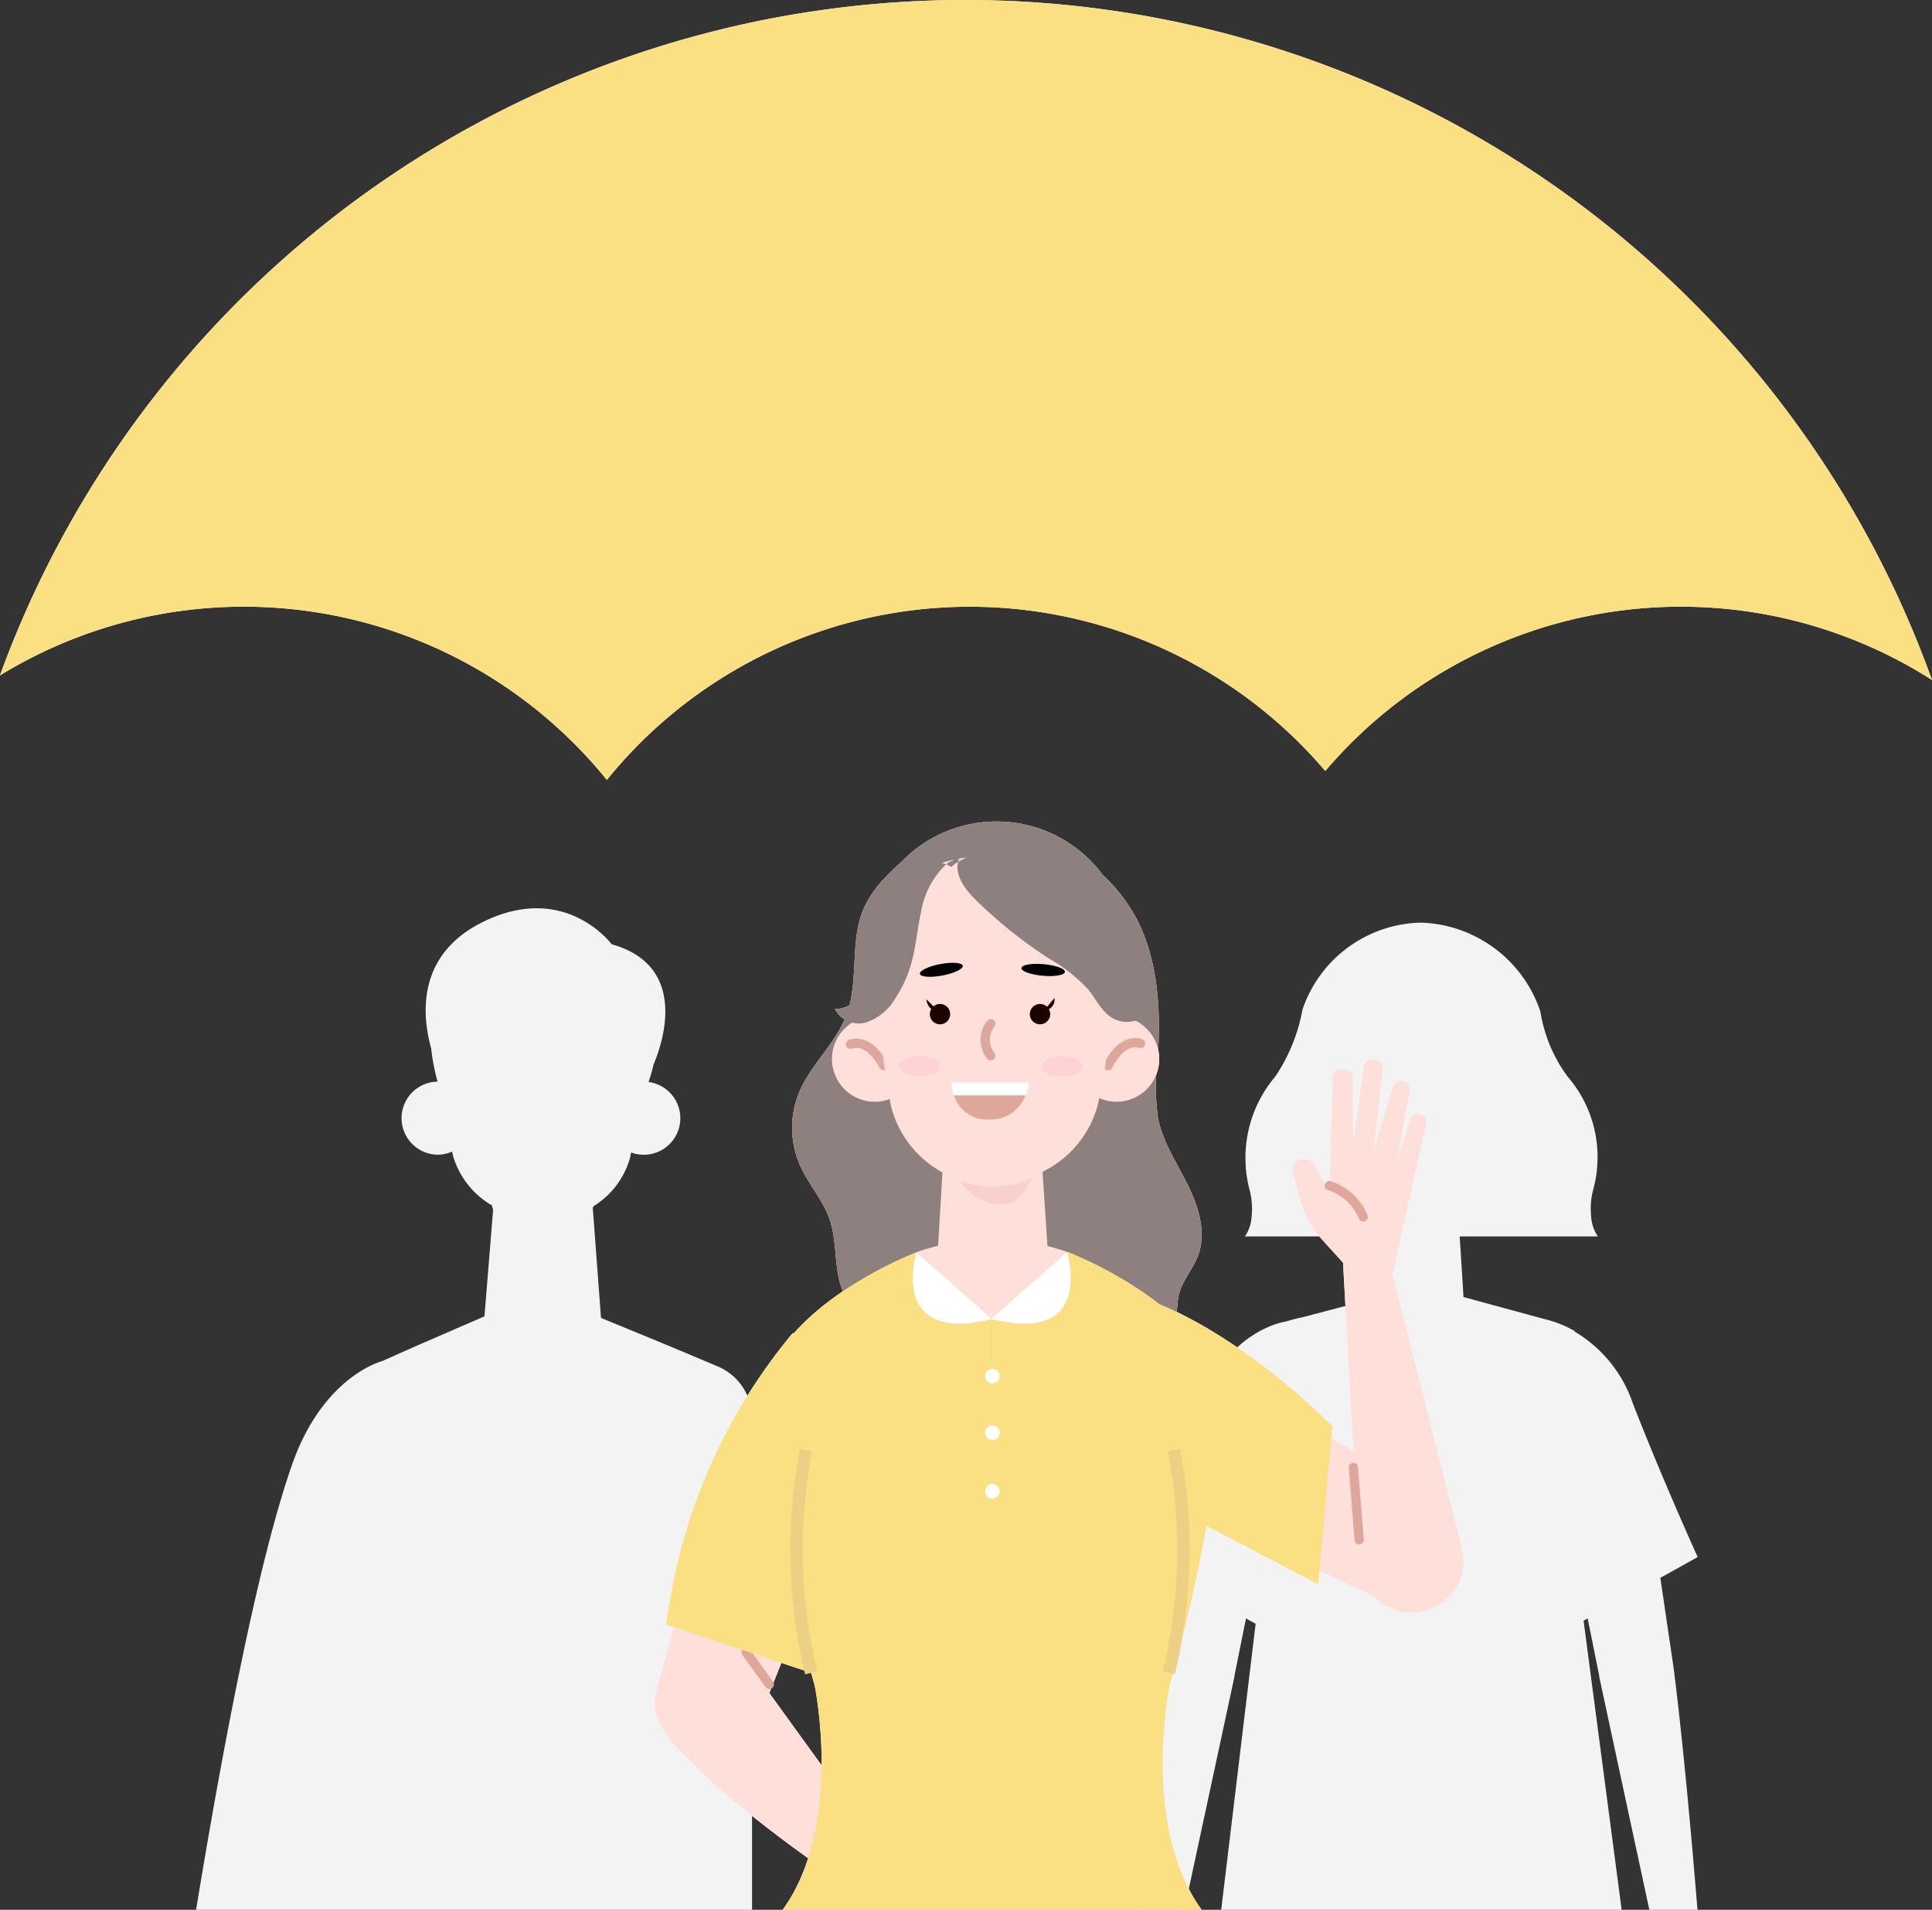 <svg height="154.767" viewBox="0 0 156.601 154.767" width="156.601" xmlns="http://www.w3.org/2000/svg">
  <rect x="0" y="0" width="156.601" height="154.767" fill="#333333" stroke="none"/>
  <defs>
    <clipPath id="clip-path">
      <path d="M532.07,609.47h6.3a3.294,3.294,0,0,1-3.244,3A3.056,3.056,0,0,1,532.07,609.47Z" data-name="Path 7311" fill="#fff" id="Path_7311" transform="translate(-532.07 -609.47)" />
    </clipPath>
  </defs>
  <g data-name="Group 10149" id="Group_10149" transform="translate(-109.2 -64.233)">
    <g data-name="Group 10046" id="Group_10046" transform="translate(109.2 64.233)">
      <path d="M67.3,87.942a37.849,37.849,0,0,1,58.233-.725,37.858,37.858,0,0,1,49.173-7.377,83.278,83.278,0,0,0-156.6-.365A37.858,37.858,0,0,1,67.3,87.943Z" data-name="Path 7254" fill="#fff" id="Path_7254" transform="translate(-18.11 -24.74)" />
      <ellipse cx="1.65" cy="0.825" data-name="Ellipse 645" fill="#fff" id="Ellipse_645" rx="1.65" ry="0.825" transform="translate(84.432 85.602)" />
      <ellipse cx="1.65" cy="0.825" data-name="Ellipse 646" fill="#fff" id="Ellipse_646" rx="1.65" ry="0.825" transform="translate(72.877 85.602)" />
    </g>
    <g data-name="Group 10085" id="Group_10085" transform="translate(162.268 130.804)">
      <g data-name="Group 10075" id="Group_10075" transform="translate(11.138)">
        <path d="M460.876,472.9a13.687,13.687,0,0,1,13.116,7.187c1.767,3.436,1.962,7.464,1.7,11.318a17.757,17.757,0,0,0,.047,4.927c.416,1.931,1.556,3.61,2.429,5.382s1.485,3.857.777,5.7c-.417,1.083-1.26,1.986-1.533,3.115-.174.722-.1,1.5-.345,2.2-.486,1.409-2.045,2.1-3.476,2.527a27.305,27.305,0,0,1-20.317-2.1,7.113,7.113,0,0,1-2.747-2.234c-1.2-1.863-.708-4.34-1.412-6.442-.534-1.6-1.731-2.888-2.416-4.427a7.574,7.574,0,0,1-.054-5.958c.956-2.25,2.974-3.953,3.827-6.249,1.032-2.776.215-6.021,1.436-8.717a9.09,9.09,0,0,1,1.82-2.527,11.318,11.318,0,0,1,4.827-3.1,6.828,6.828,0,0,1,5.586.66" data-name="Path 7301" fill="#fff" id="Path_7301" transform="translate(-446.059 -472.185)" />
        <circle cx="10.73" cy="10.73" data-name="Ellipse 649" fill="#fff" id="Ellipse_649" r="10.73" transform="translate(5.839)" />
        <g data-name="Group 10070" id="Group_10070" transform="translate(3.23 15.78)">
          <path d="M474.522,577a3.467,3.467,0,1,1-3.563-3.368A3.467,3.467,0,0,1,474.522,577Z" data-name="Path 7302" fill="#fff" id="Path_7302" transform="translate(-467.589 -573.631)" />
          <path d="M477.58,588.29s1.379-.671,2.693,1.724" data-name="Path 7303" fill="#fff" id="Path_7303" transform="translate(-476.081 -586.017)" />
        </g>
        <g data-name="Group 10071" id="Group_10071" transform="translate(22.826 15.782)">
          <circle cx="3.467" cy="3.467" data-name="Ellipse 650" fill="#fff" id="Ellipse_650" r="3.467" />
          <path d="M619.362,587.992s-1.4-.632-2.642,1.8" data-name="Path 7304" fill="#fff" id="Path_7304" transform="translate(-613.941 -585.776)" />
        </g>
        <path d="M532.78,628.2a8.824,8.824,0,0,1-3.019,1.716,3.915,3.915,0,0,1-2.86-.711l-1.683-1.2-.678,11.414.186.189a5.723,5.723,0,0,0,8.433.081l.362-.357Z" data-name="Path 7305" fill="#fff" id="Path_7305" transform="translate(-512.765 -604.062)" />
        <path d="M524.29,638.2s1.557,5.628,5.145,5.572c2.95-.047,3.425-5.572,3.425-5.572Z" data-name="Path 7306" fill="#fff" id="Path_7306" transform="translate(-512.553 -612.732)" />
        <path d="M510.822,497.769a43.167,43.167,0,0,1-1.071,9.709,8.43,8.43,0,0,1-4.235,5.337l-.4.243a7.551,7.551,0,0,1-7.614.122h0a8.482,8.482,0,0,1-4.546-5.652,63.117,63.117,0,0,1-1.073-9.662s-1.332-10.6,8.88-10.463S510.822,497.769,510.822,497.769Z" data-name="Path 7307" fill="#fff" id="Path_7307" transform="translate(-484.963 -484.558)" />
        <g data-name="Group 10074" id="Group_10074" transform="translate(10.269 11.228)">
          <circle cx="0.827" cy="0.827" data-name="Ellipse 651" fill="#fff" id="Ellipse_651" r="0.827" transform="translate(0.89 3.559)" />
          <circle cx="0.827" cy="0.827" data-name="Ellipse 652" fill="#fff" id="Ellipse_652" r="0.827" transform="translate(8.998 3.559)" />
          <ellipse cx="0.471" cy="1.769" data-name="Ellipse 653" fill="#fff" id="Ellipse_653" rx="0.471" ry="1.769" transform="translate(8.276 1.117) rotate(-84.88)" />
          <ellipse cx="1.769" cy="0.471" data-name="Ellipse 654" fill="#fff" id="Ellipse_654" rx="1.769" ry="0.471" transform="translate(0 0.659) rotate(-10.73)" />
          <path d="M550.984,577.69a2.106,2.106,0,0,0,0,2.594" data-name="Path 7308" fill="#fff" id="Path_7308" transform="translate(-545.154 -572.529)" />
          <g data-name="Group 10073" id="Group_10073" transform="translate(2.635 9.929)">
            <path d="M532.07,609.47h6.3a3.294,3.294,0,0,1-3.244,3A3.056,3.056,0,0,1,532.07,609.47Z" data-name="Path 7309" fill="#fff" id="Path_7309" transform="translate(-532.07 -609.47)" />
            <g clip-path="url(#clip-path)" data-name="Group 10072" id="Group_10072">
              <path d="M532.07,609.47h6.3a3.294,3.294,0,0,1-3.244,3A3.056,3.056,0,0,1,532.07,609.47Z" data-name="Path 7310" fill="#fff" id="Path_7310" transform="translate(-532.07 -609.47)" />
              <rect data-name="Rectangle 900" fill="#fff" height="2.153" id="Rectangle_900" transform="translate(-0.156 1.119)" width="6.189" />
            </g>
          </g>
        </g>
        <path d="M518.59,564.47a1.194,1.194,0,0,0,1.091,1.092" data-name="Path 7312" fill="#fff" id="Path_7312" transform="translate(-507.708 -550.064)" />
        <path d="M582.68,563.83s.167.857-.9,1.065" data-name="Path 7313" fill="#fff" id="Path_7313" transform="translate(-561.418 -549.52)" />
        <path d="M479.271,489.1a1.4,1.4,0,0,0-1.13.432,6.9,6.9,0,0,0-1.961,3.832c-.311,1.431-.416,2.9-.834,4.3a10.051,10.051,0,0,1-1.229,2.632,4.406,4.406,0,0,1-2.311,1.95,2.154,2.154,0,0,1-2.6-1.076,2.071,2.071,0,0,0,1.989-1.217,7.205,7.205,0,0,0,.57-2.409,12.319,12.319,0,0,1,2.771-6.811,4.62,4.62,0,0,1,1.884-1.316,2.507,2.507,0,0,1,2.222.26" data-name="Path 7314" fill="#fff" id="Path_7314" transform="translate(-465.737 -485.985)" />
        <path d="M532.09,483.538c-.432,1.2.509,2.434,1.424,3.326a38.593,38.593,0,0,0,5.827,4.666,13.017,13.017,0,0,1,3.263,2.57c.638.8,1.089,1.814,1.985,2.31a2.294,2.294,0,0,0,3.334-2.587c-.258.765-1.484.678-1.973.036a4.279,4.279,0,0,1-.546-2.322,10.018,10.018,0,0,0-4.694-7.767,8.586,8.586,0,0,0-8.942.119l-.387-.951" data-name="Path 7315" fill="#fff" id="Path_7315" transform="translate(-518.579 -480.455)" />
      </g>
      <g data-name="Group 10084" id="Group_10084" transform="translate(0 19.296)">
        <g data-name="Group 10079" id="Group_10079" transform="translate(36.965)">
          <g data-name="Group 10078" id="Group_10078">
            <path d="M641.039,791.894,618.2,780.988l11.324-6.738,10.142,6.28Z" data-name="Path 7316" fill="#fff" id="Path_7316" transform="translate(-618.2 -747.666)" />
            <g data-name="Group 10077" id="Group_10077" transform="translate(14.728)">
              <path d="M743.7,699.738l3.451-1.238,6.1,24.047a4.22,4.22,0,0,1-3.6,5.533h0a4.219,4.219,0,0,1-4.576-3.613Z" data-name="Path 7317" fill="#fff" id="Path_7317" transform="translate(-739.599 -683.281)" />
              <g data-name="Group 10076" id="Group_10076">
                <path d="M720.468,613.518l-1.65-1.814a8.15,8.15,0,0,1-1.82-3.313l-.6-2.169a.864.864,0,0,1,.75-1.088h0a1.106,1.106,0,0,1,1.091.585l1.11,2.114.309-9.343a.671.671,0,0,1,.762-.654l.269.038a.671.671,0,0,1,.575.623v5.538l.891-6.36a.669.669,0,0,1,.8-.6l.195.039a.668.668,0,0,1,.534.707l-.731,6.645,1.562-5.2a.669.669,0,0,1,.95-.411l.076.041a.671.671,0,0,1,.347.714l-1.041,5.6,1.067-3.3a.669.669,0,0,1,1.1-.279h0a.669.669,0,0,1,.191.63l-2.767,12.385Z" data-name="Path 7318" fill="#fff" id="Path_7318" transform="translate(-716.367 -597.061)" />
                <path d="M736.29,665.18a4.412,4.412,0,0,1,2.747,2.536" data-name="Path 7319" fill="#fff" id="Path_7319" transform="translate(-733.301 -654.96)" />
              </g>
              <line data-name="Line 89" fill="#fff" id="Line_89" transform="translate(4.938 33.044)" x2="0.47" y2="5.875" />
            </g>
          </g>
          <path d="M622.83,723.52c8.474,2.57,16.331,10.754,16.331,10.754l-1.142,12.8-16.289-8.529Z" data-name="Path 7320" fill="#fff" id="Path_7320" transform="translate(-621.2 -704.547)" />
        </g>
        <g data-name="Group 10083" id="Group_10083" transform="translate(0 22.161)">
          <g data-name="Group 10081" id="Group_10081" transform="translate(0 11.764)">
            <path d="M376.738,823.18l-4.855,17.489c-.552,2.78,2.735,5.934,5.4,6.642h0c2.636.7,2.078-1.367,2.77-4.073l6.616-16.546Z" data-name="Path 7321" fill="#fff" id="Path_7321" transform="translate(-371.821 -823.18)" />
            <g data-name="Group 10080" id="Group_10080" transform="translate(0.531 14.808)">
              <path d="M375.36,926.586c.86,3.571,12.144,11.452,12.144,11.452l6.468.057L382.234,921.88Z" data-name="Path 7322" fill="#fff" id="Path_7322" transform="translate(-375.36 -921.88)" />
              <path d="M451.982,1004.96a5.743,5.743,0,0,0,3.271.5.972.972,0,0,0,.242-1.815c-2.112-1.086-6.561-3.628-8.315-4.262l-3.053-.851-2.876,2.858,2.258,1.8s.543,2.858,1.65,3.83C445.154,1007.019,449.931,1007.761,451.982,1004.96Z" data-name="Path 7323" fill="#fff" id="Path_7323" transform="translate(-431.364 -987.03)" />
            </g>
            <line data-name="Line 90" fill="#fff" id="Line_90" transform="translate(7.405 14.1)" x1="1.886" y1="2.605" />
          </g>
          <g data-name="Group 10082" id="Group_10082" transform="translate(0.948)">
            <path d="M388.383,744.77A45.645,45.645,0,0,0,378.14,768.4l13.977,4.651,6.918-20.382Z" data-name="Path 7324" fill="#fff" id="Path_7324" transform="translate(-378.14 -744.77)" />
            <line data-name="Line 91" fill="#fff" id="Line_91" transform="translate(10.715 12.592)" x1="0.716" y1="7.941" />
          </g>
        </g>
        <path d="M560.279,701.08s7.547,2.83,11.084,8.018-2.833,27.118-2.833,27.118-2.358,11.32,2.594,18.154H554.15V706.5Z" data-name="Path 7325" fill="#fff" id="Path_7325" transform="translate(-526.795 -685.474)" />
        <path d="M444.434,701.08s-7.547,2.83-11.083,8.018,2.83,27.118,2.83,27.118,2.357,11.32-2.594,18.154h16.979V706.5Z" data-name="Path 7326" fill="#fff" id="Path_7326" transform="translate(-423.211 -685.474)" />
        <path d="M554.15,706.5l6.129-5.424s7.547,2.83,11.084,8.018" data-name="Path 7327" fill="#fff" id="Path_7327" transform="translate(-526.795 -685.474)" />
      </g>
      <line data-name="Line 92" fill="#fff" id="Line_92" transform="translate(20.988 35.138)" x2="6.3" y2="6.405" />
      <circle cx="0.593" cy="0.593" data-name="Ellipse 655" fill="#fff" id="Ellipse_655" r="0.593" transform="translate(26.782 44.357)" />
      <circle cx="0.593" cy="0.593" data-name="Ellipse 656" fill="#fff" id="Ellipse_656" r="0.593" transform="translate(26.782 48.948)" />
      <circle cx="0.593" cy="0.593" data-name="Ellipse 657" fill="#fff" id="Ellipse_657" r="0.593" transform="translate(26.782 53.687)" />
      <path d="M513.28,695.142a18.624,18.624,0,0,1,12.262,0l-6.13,5.424Z" data-name="Path 7328" fill="#fff" id="Path_7328" transform="translate(-492.057 -660.24)" />
      <path d="M517.708,706.5l-6.132-5.424S509.217,708.625,517.708,706.5Z" data-name="Path 7329" fill="#fff" id="Path_7329" transform="translate(-490.352 -666.178)" />
      <path d="M553.71,706.5l6.132-5.424S562.2,708.625,553.71,706.5Z" data-name="Path 7330" fill="#fff" id="Path_7330" transform="translate(-526.421 -666.178)" />
      <path d="M449.149,808a42.8,42.8,0,0,0,.416,18.056" data-name="Path 7331" fill="#fff" id="Path_7331" transform="translate(-436.887 -757.057)" />
      <path d="M649.976,808a42.8,42.8,0,0,1-.416,18.056" data-name="Path 7332" fill="#fff" id="Path_7332" transform="translate(-607.89 -757.057)" />
    </g>
    <path d="M6536.153,3061.157l-4.035-18.76a1.789,1.789,0,0,1-.036-.25l-.928-4.6-.33.182,3.086,23.43h-32.459l2.79-23.178-.78-.435-.93,4.612a1.716,1.716,0,0,1-.036.241l-4.036,18.76h-3.9c.4-4.973,1.137-13.359,1.943-19.678,0-.025.006-.049.01-.074l1.054-7.145-3.03-1.69s2.894-6.369,5.261-12.474c2.254-5.81,6.547-6.56,6.914-6.614.463-.146.923-.26,1.333-.346l6.176-1.623.277-4.923h-11.126a3.112,3.112,0,0,0,.537-1.532,6.121,6.121,0,0,0-.159-2.25,10.193,10.193,0,0,1,2.083-9.177,14.277,14.277,0,0,0,2.209-5.435,10.374,10.374,0,0,1,9.633-7.038,10.561,10.561,0,0,1,9.647,7.2,12.044,12.044,0,0,0,2.2,5.266,9.984,9.984,0,0,1,2.08,9.175,6.108,6.108,0,0,0-.156,2.252,3.148,3.148,0,0,0,.536,1.539h-11.2l.311,4.911,6.54,1.779a9.057,9.057,0,0,1,2.46.97v.046a10.791,10.791,0,0,1,4.717,5.8c2.369,6.1,5.261,12.474,5.261,12.474l-3.025,1.687,1.055,7.151c0,.023.008.048.011.071.808,6.32,1.54,14.706,1.944,19.678Z" data-name="Intersection 2" fill="#f3f3f3" id="Intersection_2" transform="translate(-6293.264 -2842.158)" />
    <path d="M6488.359,3061.157c1.994-12.153,4.933-28.046,7.811-36.162,2.52-7.1,7.247-8.291,7.247-8.291l0,0,2.948-1.311,5.368-2.327.7-8.628c-.035-.125-.067-.246-.1-.365a6.914,6.914,0,0,1-3.129-3.94q-.049-.209-.093-.419a2.972,2.972,0,0,1-1.191.253h0a2.961,2.961,0,0,1,0-5.921h.01a17.085,17.085,0,0,1-.518-2.7c-.728-2.608-1.213-7.485,4.045-10.165,6.762-3.444,10.576,1.721,10.576,1.721l0,.007c6.279,1.761,4.152,7.991,3.4,9.766-.1.447-.236.913-.4,1.4a2.96,2.96,0,0,1-.386,5.895c-.03,0-.059,0-.09,0a2.936,2.936,0,0,1-.937-.181c-.026.131-.052.261-.079.393a6.692,6.692,0,0,1-2.957,3.948c-.023.048-.047.1-.072.143l.667,8.922,5.31,2.183,4.134,1.736a4.555,4.555,0,0,1,2.8,4.2v39.846Zm45.059-30.233v0Z" data-name="Intersection 1" fill="#f3f3f3" id="Intersection_1" transform="translate(-6363.264 -2842.158)" />
    <g data-name="Group 10123" id="Group_10123" transform="translate(162.268 130.804)">
      <path d="M460.876,472.9a13.687,13.687,0,0,1,13.116,7.187c1.767,3.436,1.962,7.464,1.7,11.318a17.757,17.757,0,0,0,.047,4.927c.416,1.931,1.556,3.61,2.429,5.382s1.485,3.857.777,5.7c-.417,1.083-1.26,1.986-1.533,3.115-.174.722-.1,1.5-.345,2.2-.486,1.409-2.045,2.1-3.476,2.527a27.305,27.305,0,0,1-20.317-2.1,7.113,7.113,0,0,1-2.747-2.234c-1.2-1.863-.708-4.34-1.412-6.442-.534-1.6-1.731-2.888-2.416-4.427a7.574,7.574,0,0,1-.054-5.958c.956-2.25,2.974-3.953,3.827-6.249,1.032-2.776.215-6.021,1.436-8.717a9.09,9.09,0,0,1,1.82-2.527,11.318,11.318,0,0,1,4.827-3.1,6.828,6.828,0,0,1,5.586.66" data-name="Path 7379" fill="#8d807e" id="Path_7379" transform="translate(-434.921 -472.185)" />
      <circle cx="10.73" cy="10.73" data-name="Ellipse 660" fill="#8d807e" id="Ellipse_660" r="10.73" transform="translate(16.978)" />
      <g data-name="Group 10109" id="Group_10109" transform="translate(14.368 15.781)">
        <path d="M474.522,577a3.467,3.467,0,1,1-3.563-3.368A3.467,3.467,0,0,1,474.522,577Z" data-name="Path 7380" fill="#ffdfda" id="Path_7380" transform="translate(-467.589 -573.631)" />
        <path d="M477.58,588.29s1.379-.671,2.693,1.724" data-name="Path 7381" fill="none" id="Path_7381" stroke="#dea79c" stroke-linecap="round" stroke-linejoin="round" stroke-width="0.75" transform="translate(-476.081 -586.017)" />
      </g>
      <g data-name="Group 10110" id="Group_10110" transform="translate(33.964 15.782)">
        <circle cx="3.467" cy="3.467" data-name="Ellipse 661" fill="#ffdfda" id="Ellipse_661" r="3.467" />
        <path d="M619.362,587.992s-1.4-.632-2.642,1.8" data-name="Path 7382" fill="none" id="Path_7382" stroke="#dea79c" stroke-linecap="round" stroke-linejoin="round" stroke-width="0.75" transform="translate(-613.941 -585.776)" />
      </g>
      <path d="M532.78,628.2a8.824,8.824,0,0,1-3.019,1.716,3.915,3.915,0,0,1-2.86-.711l-1.683-1.2-.678,11.414.186.189a5.723,5.723,0,0,0,8.433.081l.362-.357Z" data-name="Path 7383" fill="#ffdfda" id="Path_7383" transform="translate(-501.627 -604.063)" />
      <path d="M524.29,638.2s1.557,5.628,5.145,5.572c2.95-.047,3.425-5.572,3.425-5.572Z" data-name="Path 7384" fill="#fad0cc" id="Path_7384" transform="translate(-501.415 -612.732)" />
      <path d="M510.822,497.769a43.167,43.167,0,0,1-1.071,9.709,8.43,8.43,0,0,1-4.235,5.337l-.4.243a7.551,7.551,0,0,1-7.614.122h0a8.482,8.482,0,0,1-4.546-5.652,63.117,63.117,0,0,1-1.073-9.662s-1.332-10.6,8.88-10.463S510.822,497.769,510.822,497.769Z" data-name="Path 7385" fill="#ffdfda" id="Path_7385" transform="translate(-473.825 -484.558)" />
      <circle cx="0.827" cy="0.827" data-name="Ellipse 662" fill="#1d0300" id="Ellipse_662" r="0.827" transform="translate(22.297 14.787)" />
      <circle cx="0.827" cy="0.827" data-name="Ellipse 663" fill="#1d0300" id="Ellipse_663" r="0.827" transform="translate(30.405 14.787)" />
      <ellipse cx="0.471" cy="1.769" data-name="Ellipse 664" id="Ellipse_664" rx="0.471" ry="1.769" transform="translate(29.683 12.345) rotate(-84.88)" />
      <ellipse cx="1.769" cy="0.471" data-name="Ellipse 665" id="Ellipse_665" rx="1.769" ry="0.471" transform="translate(21.407 11.887) rotate(-10.73)" />
      <path d="M550.984,577.69a2.106,2.106,0,0,0,0,2.594" data-name="Path 7386" fill="none" id="Path_7386" stroke="#dea79c" stroke-linecap="round" stroke-linejoin="round" stroke-width="0.75" transform="translate(-523.747 -561.3)" />
      <path d="M532.07,609.47h6.3a3.294,3.294,0,0,1-3.244,3A3.056,3.056,0,0,1,532.07,609.47Z" data-name="Path 7387" fill="#fff" id="Path_7387" transform="translate(-508.028 -588.313)" />
      <path d="M6246.961,2837.158a2.8,2.8,0,0,1-2.835-1.961h5.792A3.02,3.02,0,0,1,6246.961,2837.158Z" data-name="Subtraction 1" fill="#dea79c" id="Subtraction_1" transform="translate(-6219.862 -2813)" />
      <path d="M532.07,609.47h6.3a3.294,3.294,0,0,1-3.244,3A3.056,3.056,0,0,1,532.07,609.47Z" data-name="Path 7388" fill="none" id="Path_7388" transform="translate(-508.028 -588.313)" />
      <path d="M518.59,564.47a1.194,1.194,0,0,0,1.091,1.092" data-name="Path 7389" fill="#1d0300" id="Path_7389" transform="translate(-496.57 -550.064)" />
      <path d="M582.68,563.83s.167.857-.9,1.065" data-name="Path 7390" fill="#1d0300" id="Path_7390" transform="translate(-550.279 -549.52)" />
      <path d="M479.271,489.1a1.4,1.4,0,0,0-1.13.432,6.9,6.9,0,0,0-1.961,3.832c-.311,1.431-.416,2.9-.834,4.3a10.051,10.051,0,0,1-1.229,2.632,4.406,4.406,0,0,1-2.311,1.95,2.154,2.154,0,0,1-2.6-1.076,2.071,2.071,0,0,0,1.989-1.217,7.205,7.205,0,0,0,.57-2.409,12.319,12.319,0,0,1,2.771-6.811,4.62,4.62,0,0,1,1.884-1.316,2.507,2.507,0,0,1,2.222.26" data-name="Path 7391" fill="#8d807e" id="Path_7391" transform="translate(-454.599 -485.985)" />
      <path d="M532.09,483.538c-.432,1.2.509,2.434,1.424,3.326a38.593,38.593,0,0,0,5.827,4.666,13.017,13.017,0,0,1,3.263,2.57c.638.8,1.089,1.814,1.985,2.31a2.294,2.294,0,0,0,3.334-2.587c-.258.765-1.484.678-1.973.036a4.279,4.279,0,0,1-.546-2.322,10.018,10.018,0,0,0-4.694-7.767,8.586,8.586,0,0,0-8.942.119l-.387-.951" data-name="Path 7392" fill="#8d807e" id="Path_7392" transform="translate(-507.441 -480.455)" />
      <g data-name="Group 10122" id="Group_10122" transform="translate(0 19.296)">
        <g data-name="Group 10117" id="Group_10117" transform="translate(36.965)">
          <g data-name="Group 10116" id="Group_10116">
            <path d="M641.039,791.894,618.2,780.988l11.324-6.738,10.142,6.28Z" data-name="Path 7393" fill="#ffdfda" id="Path_7393" transform="translate(-618.2 -747.666)" />
            <g data-name="Group 10115" id="Group_10115" transform="translate(14.728)">
              <path d="M743.7,699.738l3.451-1.238,6.1,24.047a4.22,4.22,0,0,1-3.6,5.533h0a4.219,4.219,0,0,1-4.576-3.613Z" data-name="Path 7394" fill="#ffdfda" id="Path_7394" transform="translate(-739.599 -683.281)" />
              <g data-name="Group 10114" id="Group_10114">
                <path d="M720.468,613.518l-1.65-1.814a8.15,8.15,0,0,1-1.82-3.313l-.6-2.169a.864.864,0,0,1,.75-1.088h0a1.106,1.106,0,0,1,1.091.585l1.11,2.114.309-9.343a.671.671,0,0,1,.762-.654l.269.038a.671.671,0,0,1,.575.623v5.538l.891-6.36a.669.669,0,0,1,.8-.6l.195.039a.668.668,0,0,1,.534.707l-.731,6.645,1.562-5.2a.669.669,0,0,1,.95-.411l.076.041a.671.671,0,0,1,.347.714l-1.041,5.6,1.067-3.3a.669.669,0,0,1,1.1-.279h0a.669.669,0,0,1,.191.63l-2.767,12.385Z" data-name="Path 7395" fill="#ffdfda" id="Path_7395" transform="translate(-716.367 -597.061)" />
                <path d="M736.29,665.18a4.412,4.412,0,0,1,2.747,2.536" data-name="Path 7396" fill="none" id="Path_7396" stroke="#dea79c" stroke-linecap="round" stroke-linejoin="round" stroke-width="0.75" transform="translate(-733.301 -654.96)" />
              </g>
              <line data-name="Line 95" fill="none" id="Line_95" stroke="#dea79c" stroke-linecap="round" stroke-linejoin="round" stroke-width="0.75" transform="translate(4.938 33.044)" x2="0.47" y2="5.875" />
            </g>
          </g>
          <path d="M622.83,723.52c8.474,2.57,16.331,10.754,16.331,10.754l-1.142,12.8-16.289-8.529Z" data-name="Path 7397" fill="#fbdf83" id="Path_7397" transform="translate(-621.2 -704.547)" />
        </g>
        <g data-name="Group 10121" id="Group_10121" transform="translate(0 22.161)">
          <g data-name="Group 10119" id="Group_10119" transform="translate(0 11.764)">
            <path d="M376.738,823.18l-4.855,17.489c-.552,2.78,2.735,5.934,5.4,6.642h0c2.636.7,2.078-1.367,2.77-4.073l6.616-16.546Z" data-name="Path 7398" fill="#ffdfda" id="Path_7398" transform="translate(-371.821 -823.18)" />
            <g data-name="Group 10118" id="Group_10118" transform="translate(0.531 14.808)">
              <path d="M375.36,926.586c.86,3.571,12.144,11.452,12.144,11.452l6.468.057L382.234,921.88Z" data-name="Path 7399" fill="#ffdfda" id="Path_7399" transform="translate(-375.36 -921.88)" />
              <path d="M451.982,1004.96a5.743,5.743,0,0,0,3.271.5.972.972,0,0,0,.242-1.815c-2.112-1.086-6.561-3.628-8.315-4.262l-3.053-.851-2.876,2.858,2.258,1.8s.543,2.858,1.65,3.83C445.154,1007.019,449.931,1007.761,451.982,1004.96Z" data-name="Path 7400" fill="#ffdfda" id="Path_7400" transform="translate(-431.364 -987.03)" />
            </g>
            <line data-name="Line 96" fill="none" id="Line_96" stroke="#dea79c" stroke-linecap="round" stroke-linejoin="round" stroke-width="0.75" transform="translate(7.405 14.1)" x1="1.886" y1="2.605" />
          </g>
          <g data-name="Group 10120" id="Group_10120" transform="translate(0.948)">
            <path d="M388.383,744.77A45.645,45.645,0,0,0,378.14,768.4l13.977,4.651,6.918-20.382Z" data-name="Path 7401" fill="#fbdf83" id="Path_7401" transform="translate(-378.14 -744.77)" />
            <line data-name="Line 97" fill="none" id="Line_97" stroke="#000" stroke-linecap="round" stroke-linejoin="round" stroke-width="0.95" transform="translate(10.715 12.592)" x1="0.716" y1="7.941" />
          </g>
        </g>
        <path d="M560.279,701.08s7.547,2.83,11.084,8.018-2.833,27.118-2.833,27.118-2.358,11.32,2.594,18.154H554.15V706.5Z" data-name="Path 7402" fill="#fbdf83" id="Path_7402" transform="translate(-526.795 -685.474)" />
        <path d="M444.434,701.08s-7.547,2.83-11.083,8.018,2.83,27.118,2.83,27.118,2.357,11.32-2.594,18.154h16.979V706.5Z" data-name="Path 7403" fill="#fbdf83" id="Path_7403" transform="translate(-423.211 -685.474)" />
        <path d="M554.15,706.5l6.129-5.424s7.547,2.83,11.084,8.018" data-name="Path 7404" fill="#fbdf83" id="Path_7404" transform="translate(-526.795 -685.474)" />
      </g>
      <line data-name="Line 98" fill="#ffc0b6" id="Line_98" transform="translate(20.988 35.138)" x2="6.3" y2="6.405" />
      <circle cx="0.593" cy="0.593" data-name="Ellipse 666" fill="#fff" id="Ellipse_666" r="0.593" transform="translate(26.782 44.357)" />
      <circle cx="0.593" cy="0.593" data-name="Ellipse 667" fill="#fff" id="Ellipse_667" r="0.593" transform="translate(26.782 48.948)" />
      <circle cx="0.593" cy="0.593" data-name="Ellipse 668" fill="#fff" id="Ellipse_668" r="0.593" transform="translate(26.782 53.687)" />
      <path d="M513.28,695.142a18.624,18.624,0,0,1,12.262,0l-6.13,5.424Z" data-name="Path 7405" fill="#ffdfda" id="Path_7405" transform="translate(-492.057 -660.24)" />
      <path d="M517.708,706.5l-6.132-5.424S509.217,708.625,517.708,706.5Z" data-name="Path 7406" fill="#fff" id="Path_7406" transform="translate(-490.352 -666.178)" />
      <path d="M553.71,706.5l6.132-5.424S562.2,708.625,553.71,706.5Z" data-name="Path 7407" fill="#fff" id="Path_7407" transform="translate(-526.421 -666.178)" />
      <path d="M449.149,808a42.8,42.8,0,0,0,.416,18.056" data-name="Path 7408" fill="none" id="Path_7408" stroke="#ecd185" stroke-miterlimit="10" stroke-width="1" transform="translate(-436.887 -757.057)" />
      <path d="M649.976,808a42.8,42.8,0,0,1-.416,18.056" data-name="Path 7409" fill="none" id="Path_7409" stroke="#ecd185" stroke-miterlimit="10" stroke-width="1" transform="translate(-607.89 -757.057)" />
    </g>
    <path d="M67.3,87.942a37.849,37.849,0,0,1,58.233-.725,37.858,37.858,0,0,1,49.173-7.377,83.278,83.278,0,0,0-156.6-.365A37.858,37.858,0,0,1,67.3,87.943Z" data-name="Path 7410" fill="#fbdf83" id="Path_7410" transform="translate(91.09 39.493)" />
    <ellipse cx="1.65" cy="0.825" data-name="Ellipse 669" fill="#ffd2d5" id="Ellipse_669" rx="1.65" ry="0.825" transform="translate(193.632 149.835)" />
    <ellipse cx="1.65" cy="0.825" data-name="Ellipse 670" fill="#ffd2d5" id="Ellipse_670" rx="1.65" ry="0.825" transform="translate(182.076 149.835)" />
  </g>
</svg>
